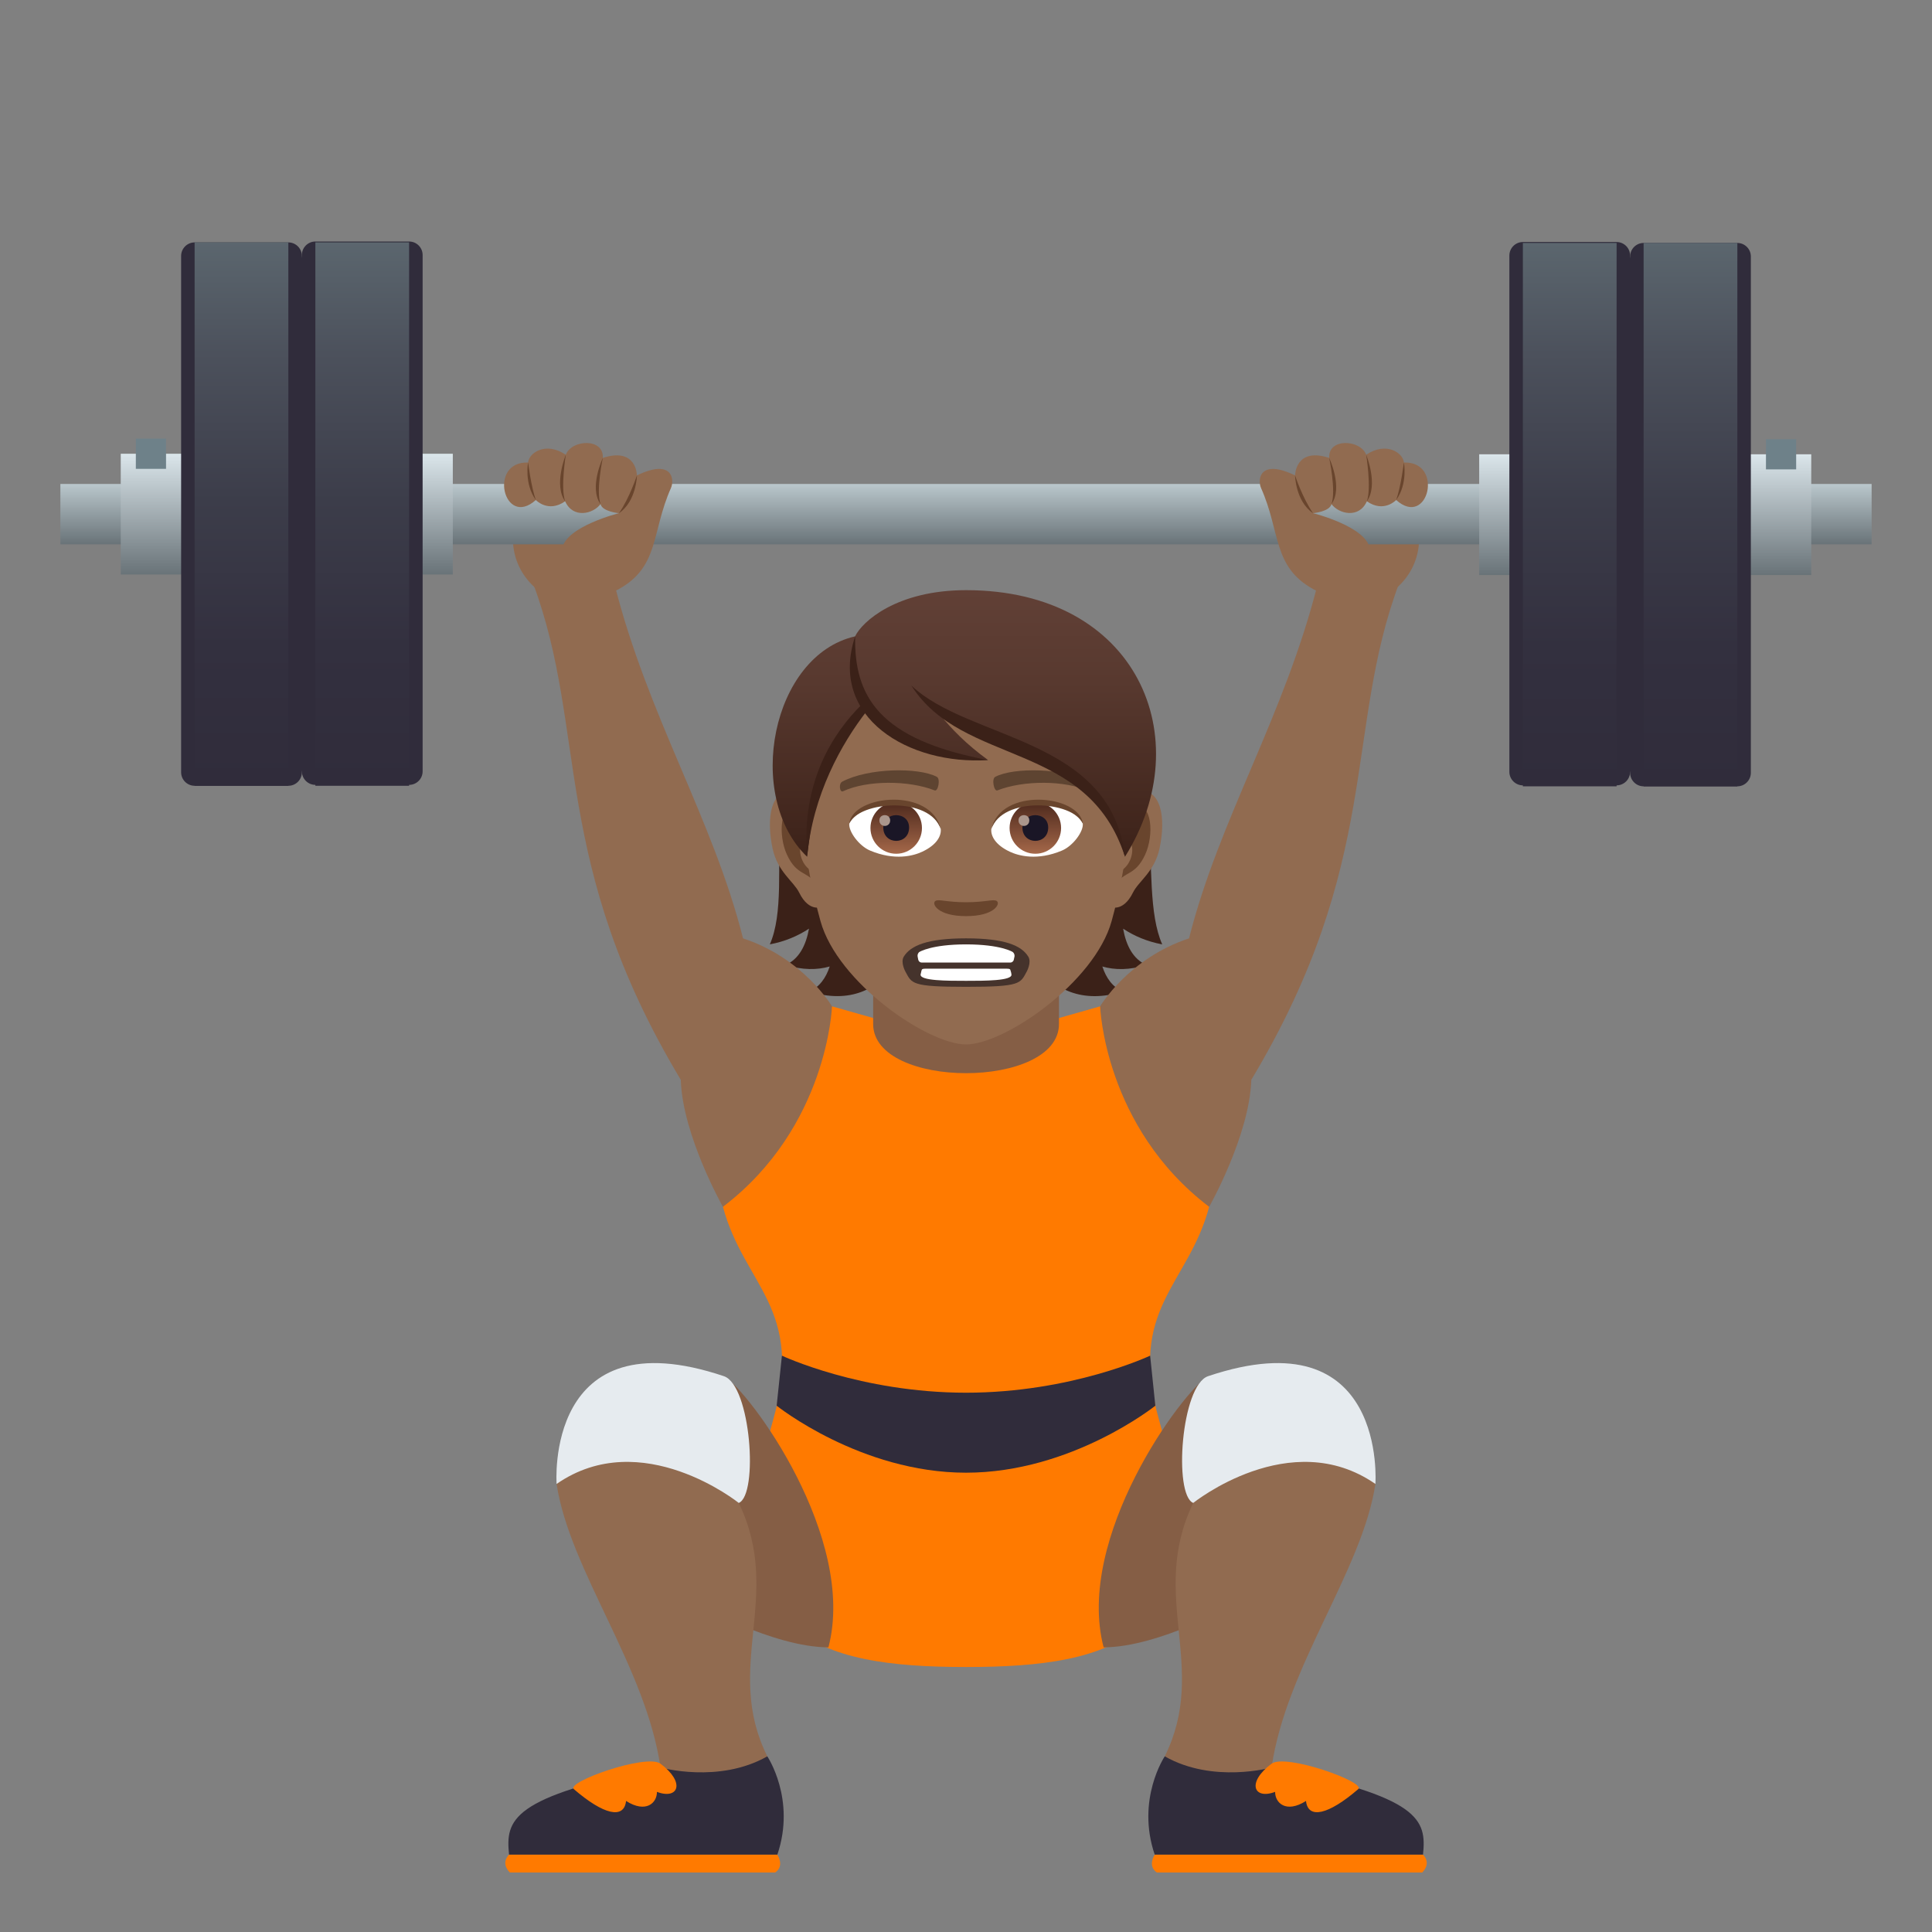 <?xml version="1.0" encoding="utf-8"?>
<!-- Generator: Adobe Illustrator 15.0.0, SVG Export Plug-In . SVG Version: 6.00 Build 0)  -->
<!DOCTYPE svg PUBLIC "-//W3C//DTD SVG 1.1//EN" "http://www.w3.org/Graphics/SVG/1.1/DTD/svg11.dtd">
<svg version="1.1" id="Layer_1" xmlns:x="http://ns.adobe.com/Extensibility/1.0/" xmlns:i="http://ns.adobe.com/AdobeIllustrator/10.0/" xmlns:graph="http://ns.adobe.com/Graphs/1.0/"
	 xmlns="http://www.w3.org/2000/svg" xmlns:xlink="http://www.w3.org/1999/xlink" xmlns:a="http://ns.adobe.com/AdobeSVGViewerExtensions/3.0/"
	 x="0px" y="0px" width="64px" height="64px" viewBox="0 0 64 64" enable-background="new 0 0 64 64" xml:space="preserve">
<rect x="0" y="0" width="64" height="64" fill="#808080" stroke="none"/>
<path fill="#3B2118" d="M37.205,30.764c0.369,0.244,0.797,0.426,1.295,0.52c-0.885-2.014,0.449-6.238-2.285-9.341
	c-3.855,0.115-4.389,12.56,0.984,10.904c-0.342-0.146-0.557-0.449-0.682-0.83c0.414,0.119,0.898,0.123,1.463-0.051
	C37.531,31.772,37.303,31.315,37.205,30.764z"/>
<path fill="#3B2118" d="M27.527,21.942c-2.734,3.104-1.141,7.327-2.025,9.341c0.498-0.094,0.926-0.276,1.297-0.52
	c-0.1,0.551-0.328,1.008-0.777,1.202c0.564,0.174,1.049,0.17,1.463,0.051c-0.125,0.381-0.34,0.684-0.682,0.83
	C32.176,34.502,31.383,22.058,27.527,21.942z"/>
<path fill="#FF7A00" d="M40.055,39.977l-3.611-6.641l-4.441,1.262l-4.441-1.262l-3.613,6.641c0.697,2.613,2.717,3.35,1.662,7.061
	c-2.043,7.193,1.459,8.184,6.393,8.184s8.434-0.99,6.391-8.184C37.338,43.326,39.357,42.59,40.055,39.977z"/>
<path fill="#302C3B" d="M38.1,44.908c0,0-2.598,1.227-6.098,1.227s-6.1-1.227-6.1-1.227l-0.174,1.658c0,0,2.773,2.219,6.273,2.219
	s6.271-2.219,6.271-2.219L38.1,44.908z"/>
<path fill="#916B50" d="M36.443,33.336c0,0,0.938-1.591,2.945-2.251c1.006-3.978,3.156-7.35,4.268-11.763h2.691
	c-1.824,4.871-0.568,9.234-4.896,16.448c-0.057,1.844-1.396,4.207-1.396,4.207C36.576,37.332,36.443,33.336,36.443,33.336z"/>
<path fill="#916B50" d="M27.561,33.336c0,0-0.939-1.591-2.947-2.251c-1.004-3.978-3.154-7.35-4.266-11.763h-2.691
	c1.824,4.871,0.566,9.234,4.895,16.448c0.057,1.844,1.396,4.207,1.396,4.207C27.426,37.332,27.561,33.336,27.561,33.336z"/>
<path fill="#916B50" d="M47.01,17.806c0.033,2.475-3.883,3.42-4,0H47.01z"/>
<path fill="#916B50" d="M16.99,17.806c-0.033,2.475,3.883,3.42,4,0H16.99z"/>
<path fill="#855E45" d="M23.039,53.121c0,0,2.574,1.449,4.404,1.449c0.951-3.629-2.602-8.473-3.463-8.982L23.039,53.121z"/>
<path fill="#916B50" d="M25.418,58.182c0,0-0.277,1.475-3.539,0.369c-0.477-3.33-3.004-6.52-3.441-9.393
	c0,0,2.734-3.072,6.035,0.629C25.963,52.875,23.947,55.221,25.418,58.182z"/>
<path fill="#E6EBEF" d="M24.473,49.787c0,0-3.217-2.584-6.035-0.629c0,0-0.41-5.572,5.543-3.57
	C24.873,45.889,25.131,49.512,24.473,49.787z"/>
<path fill="#302C3B" d="M25.75,61.439c0.625-1.836-0.332-3.258-0.332-3.258c-1.605,0.914-3.539,0.369-3.539,0.369
	c-4.967,0.969-5.133,1.74-5.016,2.889H25.75z"/>
<path fill="#FF7A00" d="M25.68,62.029c0.322-0.223,0.07-0.59,0.07-0.59h-8.887c0,0-0.297,0.26,0.027,0.59H25.68z"/>
<path fill="#FF7A00" d="M21.873,58.42c-0.484-0.33-3.131,0.615-2.863,0.848c0.988,0.852,1.662,1.004,1.729,0.391
	c0.662,0.42,1.027,0.063,1.023-0.301C22.473,59.627,22.717,59.045,21.873,58.42z"/>
<path fill="#855E45" d="M40.961,53.121c0,0-2.574,1.449-4.402,1.449c-0.953-3.629,2.6-8.473,3.461-8.982L40.961,53.121z"/>
<path fill="#916B50" d="M38.584,58.182c0,0,0.277,1.475,3.539,0.369c0.477-3.33,3.004-6.52,3.439-9.393c0,0-2.734-3.072-6.035,0.629
	C38.039,52.875,40.053,55.221,38.584,58.182z"/>
<path fill="#E6EBEF" d="M39.527,49.787c0,0,3.217-2.584,6.035-0.629c0,0,0.41-5.572-5.543-3.57
	C39.127,45.889,38.869,49.512,39.527,49.787z"/>
<path fill="#302C3B" d="M38.252,61.439c-0.625-1.836,0.332-3.258,0.332-3.258c1.605,0.914,3.539,0.369,3.539,0.369
	c4.967,0.969,5.133,1.74,5.016,2.889H38.252z"/>
<path fill="#FF7A00" d="M38.322,62.029c-0.322-0.223-0.07-0.59-0.07-0.59h8.887c0,0,0.297,0.26-0.027,0.59H38.322z"/>
<path fill="#FF7A00" d="M42.129,58.42c0.484-0.33,3.131,0.615,2.863,0.848c-0.988,0.852-1.662,1.004-1.729,0.391
	c-0.662,0.42-1.027,0.063-1.023-0.301C41.529,59.627,41.285,59.045,42.129,58.42z"/>
<linearGradient id="SVGID_1_" gradientUnits="userSpaceOnUse" x1="32.001" y1="18.032" x2="32.001" y2="16.032">
	<stop  offset="0" style="stop-color:#697378"/>
	<stop  offset="1" style="stop-color:#BAC7CC"/>
	<a:midPointStop  offset="0" style="stop-color:#697378"/>
	<a:midPointStop  offset="0.5" style="stop-color:#697378"/>
	<a:midPointStop  offset="1" style="stop-color:#BAC7CC"/>
</linearGradient>
<rect x="2" y="16.032" fill="url(#SVGID_1_)" width="60" height="2"/>
<path fill="#916B50" d="M46.25,16.564c0,0-0.408,0.437-0.971,0.042c-0.258,0.582-0.924,0.423-1.172,0.093
	C44.045,16.952,43.496,17,43.496,17s1.758,0.438,1.881,1.173c0.27,1.614-1.367,1.621-1.865,1.348
	c-1.361-0.746-1.086-1.893-1.738-3.354c-0.121-0.273-0.059-0.989,1.127-0.419c0,0,0.006-0.946,1.131-0.579
	c-0.045-0.663,1.031-0.618,1.225-0.105c0.674-0.45,1.223-0.057,1.25,0.258C47.844,15.276,47.313,17.512,46.25,16.564z"/>
<path fill="#69452D" d="M46.25,16.564c0.158-0.444,0.256-1.243,0.256-1.243S46.641,16.021,46.25,16.564z"/>
<path fill="#69452D" d="M45.279,16.606c0.158-0.444-0.023-1.543-0.023-1.543S45.67,16.063,45.279,16.606z"/>
<path fill="#69452D" d="M44.107,16.699c0.158-0.443-0.076-1.53-0.076-1.53S44.498,16.156,44.107,16.699z"/>
<path fill="#69452D" d="M43.496,17c-0.58-0.394-0.596-1.252-0.596-1.252S43.141,16.486,43.496,17z"/>
<path fill="#916B50" d="M17.75,16.564c0,0,0.408,0.437,0.971,0.042c0.258,0.582,0.924,0.423,1.172,0.093
	C19.955,16.952,20.504,17,20.504,17s-1.758,0.438-1.881,1.173c-0.27,1.614,1.367,1.621,1.865,1.348
	c1.361-0.746,1.086-1.893,1.738-3.354c0.121-0.273,0.059-0.989-1.127-0.419c0,0-0.006-0.946-1.131-0.579
	c0.045-0.663-1.031-0.618-1.225-0.105c-0.674-0.45-1.223-0.057-1.25,0.258C16.156,15.276,16.688,17.512,17.75,16.564z"/>
<path fill="#69452D" d="M17.75,16.564c-0.158-0.444-0.256-1.243-0.256-1.243S17.359,16.021,17.75,16.564z"/>
<path fill="#69452D" d="M18.721,16.606c-0.158-0.444,0.023-1.543,0.023-1.543S18.33,16.063,18.721,16.606z"/>
<path fill="#69452D" d="M19.893,16.699c-0.158-0.443,0.076-1.53,0.076-1.53S19.502,16.156,19.893,16.699z"/>
<path fill="#69452D" d="M20.504,17c0.58-0.394,0.596-1.252,0.596-1.252S20.859,16.486,20.504,17z"/>
<linearGradient id="SVGID_2_" gradientUnits="userSpaceOnUse" x1="9.5" y1="19.031" x2="9.5" y2="15.031">
	<stop  offset="0" style="stop-color:#697378"/>
	<stop  offset="1" style="stop-color:#DBE6EB"/>
	<a:midPointStop  offset="0" style="stop-color:#697378"/>
	<a:midPointStop  offset="0.5" style="stop-color:#697378"/>
	<a:midPointStop  offset="1" style="stop-color:#DBE6EB"/>
</linearGradient>
<rect x="4" y="15.031" fill="url(#SVGID_2_)" width="11" height="4"/>
<rect x="4.5" y="14.531" fill="#6E8189" width="1" height="1"/>
<path fill="#302C3B" d="M10,25.583c0,0.246-0.201,0.447-0.447,0.447H6.447C6.201,26.03,6,25.829,6,25.583V8.478
	C6,8.231,6.201,8.03,6.447,8.03h3.105C9.799,8.03,10,8.231,10,8.478C10.545,11.97,10.545,22.094,10,25.583z"/>
<path fill="#302C3B" d="M14,25.553C14,25.799,13.799,26,13.553,26h-3.105C10.201,26,10,25.799,10,25.553V8.447
	C10,8.201,10.201,8,10.447,8h3.105C13.799,8,14,8.201,14,8.447V25.553z"/>
<linearGradient id="SVGID_3_" gradientUnits="userSpaceOnUse" x1="8" y1="26.03" x2="8" y2="8.03">
	<stop  offset="0" style="stop-color:#302C3B"/>
	<stop  offset="0.258" style="stop-color:#33303F"/>
	<stop  offset="0.525" style="stop-color:#3C3D4A"/>
	<stop  offset="0.796" style="stop-color:#4C515C"/>
	<stop  offset="1" style="stop-color:#5B666E"/>
	<a:midPointStop  offset="0" style="stop-color:#302C3B"/>
	<a:midPointStop  offset="0.7" style="stop-color:#302C3B"/>
	<a:midPointStop  offset="1" style="stop-color:#5B666E"/>
</linearGradient>
<rect x="6.447" y="8.03" fill="url(#SVGID_3_)" width="3.105" height="18"/>
<linearGradient id="SVGID_4_" gradientUnits="userSpaceOnUse" x1="12" y1="26.03" x2="12" y2="8.03">
	<stop  offset="0" style="stop-color:#302C3B"/>
	<stop  offset="0.258" style="stop-color:#33303F"/>
	<stop  offset="0.525" style="stop-color:#3C3D4A"/>
	<stop  offset="0.796" style="stop-color:#4C515C"/>
	<stop  offset="1" style="stop-color:#5B666E"/>
	<a:midPointStop  offset="0" style="stop-color:#302C3B"/>
	<a:midPointStop  offset="0.7" style="stop-color:#302C3B"/>
	<a:midPointStop  offset="1" style="stop-color:#5B666E"/>
</linearGradient>
<rect x="10.447" y="8.03" fill="url(#SVGID_4_)" width="3.105" height="18"/>
<linearGradient id="SVGID_5_" gradientUnits="userSpaceOnUse" x1="-1954.892" y1="19.049" x2="-1954.892" y2="15.049" gradientTransform="matrix(-1 0 0 1 -1900.392 0)">
	<stop  offset="0" style="stop-color:#697378"/>
	<stop  offset="1" style="stop-color:#DBE6EB"/>
	<a:midPointStop  offset="0" style="stop-color:#697378"/>
	<a:midPointStop  offset="0.5" style="stop-color:#697378"/>
	<a:midPointStop  offset="1" style="stop-color:#DBE6EB"/>
</linearGradient>
<rect x="49" y="15.049" fill="url(#SVGID_5_)" width="11" height="4"/>
<rect x="58.5" y="14.549" fill="#6E8189" width="1" height="1"/>
<path fill="#302C3B" d="M54,25.601c0,0.246,0.201,0.447,0.447,0.447h3.105c0.246,0,0.447-0.201,0.447-0.447V8.495
	c0-0.246-0.201-0.447-0.447-0.447h-3.105C54.201,8.048,54,8.249,54,8.495C53.455,11.987,53.455,22.11,54,25.601z"/>
<path fill="#302C3B" d="M50,25.569c0,0.246,0.201,0.447,0.447,0.447h3.105c0.246,0,0.447-0.201,0.447-0.447V8.464
	c0-0.246-0.201-0.447-0.447-0.447h-3.105C50.201,8.017,50,8.218,50,8.464V25.569z"/>
<linearGradient id="SVGID_6_" gradientUnits="userSpaceOnUse" x1="-1956.392" y1="26.048" x2="-1956.392" y2="8.048" gradientTransform="matrix(-1 0 0 1 -1900.392 0)">
	<stop  offset="0" style="stop-color:#302C3B"/>
	<stop  offset="0.258" style="stop-color:#33303F"/>
	<stop  offset="0.525" style="stop-color:#3C3D4A"/>
	<stop  offset="0.796" style="stop-color:#4C515C"/>
	<stop  offset="1" style="stop-color:#5B666E"/>
	<a:midPointStop  offset="0" style="stop-color:#302C3B"/>
	<a:midPointStop  offset="0.7" style="stop-color:#302C3B"/>
	<a:midPointStop  offset="1" style="stop-color:#5B666E"/>
</linearGradient>
<rect x="54.447" y="8.048" fill="url(#SVGID_6_)" width="3.105" height="18"/>
<linearGradient id="SVGID_7_" gradientUnits="userSpaceOnUse" x1="-1952.392" y1="26.048" x2="-1952.392" y2="8.048" gradientTransform="matrix(-1 0 0 1 -1900.392 0)">
	<stop  offset="0" style="stop-color:#302C3B"/>
	<stop  offset="0.258" style="stop-color:#33303F"/>
	<stop  offset="0.525" style="stop-color:#3C3D4A"/>
	<stop  offset="0.796" style="stop-color:#4C515C"/>
	<stop  offset="1" style="stop-color:#5B666E"/>
	<a:midPointStop  offset="0" style="stop-color:#302C3B"/>
	<a:midPointStop  offset="0.7" style="stop-color:#302C3B"/>
	<a:midPointStop  offset="1" style="stop-color:#5B666E"/>
</linearGradient>
<rect x="50.447" y="8.048" fill="url(#SVGID_7_)" width="3.105" height="18"/>
<path fill="#855E45" d="M28.924,33.92c0,2.174,6.156,2.174,6.156,0c0-0.74,0-2.406,0-2.406h-6.156
	C28.924,31.514,28.924,33.18,28.924,33.92z"/>
<path id="Path_2138_" fill="#916B50" d="M37.625,26.183c-0.871,0.105-1.5,3.016-0.951,3.783c0.076,0.107,0.525,0.278,0.857-0.399
	c0.184-0.375,0.715-0.688,0.881-1.463C38.623,27.112,38.492,26.077,37.625,26.183z"/>
<path id="Path_2137_" fill="#916B50" d="M26.377,26.183c0.871,0.105,1.5,3.016,0.953,3.783c-0.076,0.107-0.527,0.278-0.857-0.399
	c-0.186-0.375-0.717-0.688-0.881-1.463C25.381,27.112,25.512,26.077,26.377,26.183z"/>
<path id="Path_2136_" fill="#69452D" d="M37.602,26.74c-0.227,0.071-0.475,0.417-0.609,0.991c0.793-0.171,0.596,1.149-0.094,1.175
	c0.006,0.133,0.014,0.27,0.031,0.413c0.332-0.482,0.67-0.289,1.004-1.006C38.234,27.667,38.164,26.564,37.602,26.74z"/>
<path id="Path_2135_" fill="#69452D" d="M27.012,27.729c-0.135-0.572-0.383-0.918-0.609-0.989c-0.563-0.176-0.635,0.927-0.334,1.573
	c0.334,0.717,0.672,0.523,1.006,1.006c0.016-0.145,0.025-0.281,0.031-0.414C26.422,28.873,26.227,27.569,27.012,27.729z"/>
<path fill="#916B50" d="M32.002,20.588c-3.773,0-5.59,3.066-5.363,7.009c0.047,0.793,0.268,1.937,0.541,2.916
	c0.564,2.037,3.551,4.085,4.822,4.085c1.27,0,4.256-2.048,4.822-4.085c0.271-0.979,0.492-2.123,0.539-2.916
	C37.59,23.654,35.773,20.588,32.002,20.588z"/>
<path id="Path_2134_" fill="#5E4431" d="M36.1,25.892c-0.863-0.455-2.514-0.479-3.129-0.16c-0.131,0.062-0.045,0.493,0.066,0.452
	c0.857-0.338,2.24-0.346,3.041,0.029C36.186,26.262,36.23,25.955,36.1,25.892z"/>
<path id="Path_2133_" fill="#5E4431" d="M27.902,25.892c0.863-0.455,2.514-0.479,3.129-0.16c0.131,0.062,0.045,0.493-0.066,0.452
	c-0.857-0.338-2.238-0.346-3.041,0.029C27.816,26.262,27.773,25.955,27.902,25.892z"/>
<path id="Path_2132_" fill="#69452D" d="M33.02,29.848c-0.107-0.075-0.361,0.04-1.018,0.04c-0.658,0-0.91-0.115-1.02-0.04
	c-0.127,0.091,0.078,0.5,1.02,0.5S33.148,29.938,33.02,29.848z"/>
<path id="Path_2131_" fill="#FFFFFF" d="M31.162,27.445c0.031,0.25-0.137,0.545-0.607,0.767c-0.297,0.141-0.918,0.307-1.732-0.036
	c-0.365-0.153-0.721-0.633-0.689-0.897C28.576,26.447,30.748,26.326,31.162,27.445z"/>
<linearGradient id="Oval_1_" gradientUnits="userSpaceOnUse" x1="-423.904" y1="477.96" x2="-423.904" y2="478.22" gradientTransform="matrix(6.57 0 0 -6.57 2814.78 3168.528)">
	<stop  offset="0" style="stop-color:#A6694A"/>
	<stop  offset="1" style="stop-color:#4F2A1E"/>
	<a:midPointStop  offset="0" style="stop-color:#A6694A"/>
	<a:midPointStop  offset="0.5" style="stop-color:#A6694A"/>
	<a:midPointStop  offset="1" style="stop-color:#4F2A1E"/>
</linearGradient>
<circle id="Oval_176_" fill="url(#Oval_1_)" cx="29.688" cy="27.429" r="0.853"/>
<path id="Path_2130_" fill="#1A1626" d="M29.26,27.413c0,0.59,0.855,0.59,0.855,0C30.115,26.866,29.26,26.866,29.26,27.413z"/>
<path id="Path_2129_" fill="#AB968C" d="M29.131,27.175c0,0.247,0.357,0.247,0.357,0C29.488,26.945,29.131,26.945,29.131,27.175z"/>
<path id="Path_2128_" fill="#69452D" d="M31.166,27.479c-0.346-1.112-2.711-0.948-3.033-0.2
	C28.252,26.32,30.871,26.068,31.166,27.479z"/>
<path id="Path_2127_" fill="#FFFFFF" d="M32.84,27.445c-0.031,0.25,0.139,0.545,0.607,0.767c0.299,0.141,0.918,0.307,1.732-0.036
	c0.365-0.153,0.721-0.633,0.689-0.897C35.428,26.447,33.254,26.326,32.84,27.445z"/>
<linearGradient id="Oval_2_" gradientUnits="userSpaceOnUse" x1="-425.902" y1="477.96" x2="-425.902" y2="478.22" gradientTransform="matrix(6.57 0 0 -6.57 2832.511 3168.528)">
	<stop  offset="0" style="stop-color:#A6694A"/>
	<stop  offset="1" style="stop-color:#4F2A1E"/>
	<a:midPointStop  offset="0" style="stop-color:#A6694A"/>
	<a:midPointStop  offset="0.5" style="stop-color:#A6694A"/>
	<a:midPointStop  offset="1" style="stop-color:#4F2A1E"/>
</linearGradient>
<circle id="Oval_175_" fill="url(#Oval_2_)" cx="34.297" cy="27.429" r="0.853"/>
<path id="Path_2126_" fill="#1A1626" d="M33.869,27.413c0,0.59,0.854,0.59,0.854,0C34.723,26.866,33.869,26.866,33.869,27.413z"/>
<path id="Path_2125_" fill="#AB968C" d="M33.74,27.175c0,0.247,0.357,0.247,0.357,0C34.098,26.945,33.74,26.945,33.74,27.175z"/>
<path id="Path_2124_" fill="#69452D" d="M32.838,27.479c0.346-1.112,2.707-0.952,3.031-0.2C35.75,26.32,33.133,26.068,32.838,27.479
	z"/>
<linearGradient id="SVGID_8_" gradientUnits="userSpaceOnUse" x1="31.946" y1="28.38" x2="31.946" y2="19.55">
	<stop  offset="0" style="stop-color:#3B2118"/>
	<stop  offset="0.095" style="stop-color:#40251C"/>
	<stop  offset="0.655" style="stop-color:#58392F"/>
	<stop  offset="1" style="stop-color:#614036"/>
	<a:midPointStop  offset="0" style="stop-color:#3B2118"/>
	<a:midPointStop  offset="0.4" style="stop-color:#3B2118"/>
	<a:midPointStop  offset="1" style="stop-color:#614036"/>
</linearGradient>
<path fill="url(#SVGID_8_)" d="M32.002,19.55c-2.295,0-3.441,1.038-3.676,1.53c-2.773,0.633-3.666,5.307-1.59,7.3
	c0.258-2.124,0.508-3.489,1.922-4.927c0.824,1.104,2.539,1.725,4.074,1.725c-0.727-0.526-1.223-1.043-1.611-1.524
	c2.563,1.174,5.434,1.926,6.145,4.727C39.732,24.461,37.684,19.55,32.002,19.55z"/>
<path fill="#45332C" d="M34.061,31.686c-0.225-0.361-0.771-0.602-2.059-0.602s-1.834,0.24-2.061,0.602
	c-0.121,0.191,0.053,0.502,0.053,0.502c0.215,0.391,0.184,0.502,2.008,0.502c1.82,0,1.793-0.111,2.008-0.502
	C34.01,32.188,34.184,31.877,34.061,31.686z"/>
<path fill="#FFFFFF" d="M33.607,31.684c0.01-0.055-0.02-0.123-0.063-0.15c0,0-0.391-0.25-1.543-0.25c-1.15,0-1.543,0.25-1.543,0.25
	c-0.045,0.027-0.072,0.096-0.061,0.15l0.02,0.104c0.01,0.055,0.059,0.098,0.111,0.098h2.945c0.051,0,0.102-0.043,0.111-0.098
	L33.607,31.684z"/>
<path fill="#FFFFFF" d="M32.002,32.491c0.631,0,1.529,0,1.504-0.209c-0.002-0.037-0.014-0.08-0.029-0.127
	c-0.012-0.053-0.025-0.066-0.135-0.066c-0.236,0-2.498,0-2.682,0c-0.107,0-0.121,0.014-0.135,0.066
	c-0.012,0.047-0.023,0.09-0.029,0.127C30.473,32.491,31.371,32.491,32.002,32.491z"/>
<path fill="#3B2118" d="M28.328,21.079c-0.035,1.956,0.754,3.42,4.404,4.098C30.115,25.354,27.432,23.772,28.328,21.079z"/>
<path fill="#3B2118" d="M28.557,23.328c-0.953,0.938-2.023,2.566-1.82,5.052c0.189-2.055,1.133-3.745,1.988-4.841
	C28.664,23.474,28.607,23.402,28.557,23.328z"/>
<path fill="#3B2118" d="M30.189,22.708c1.914,1.826,6.617,1.708,7.076,5.672C36.039,24.524,31.881,25.39,30.189,22.708z"/>
</svg>
